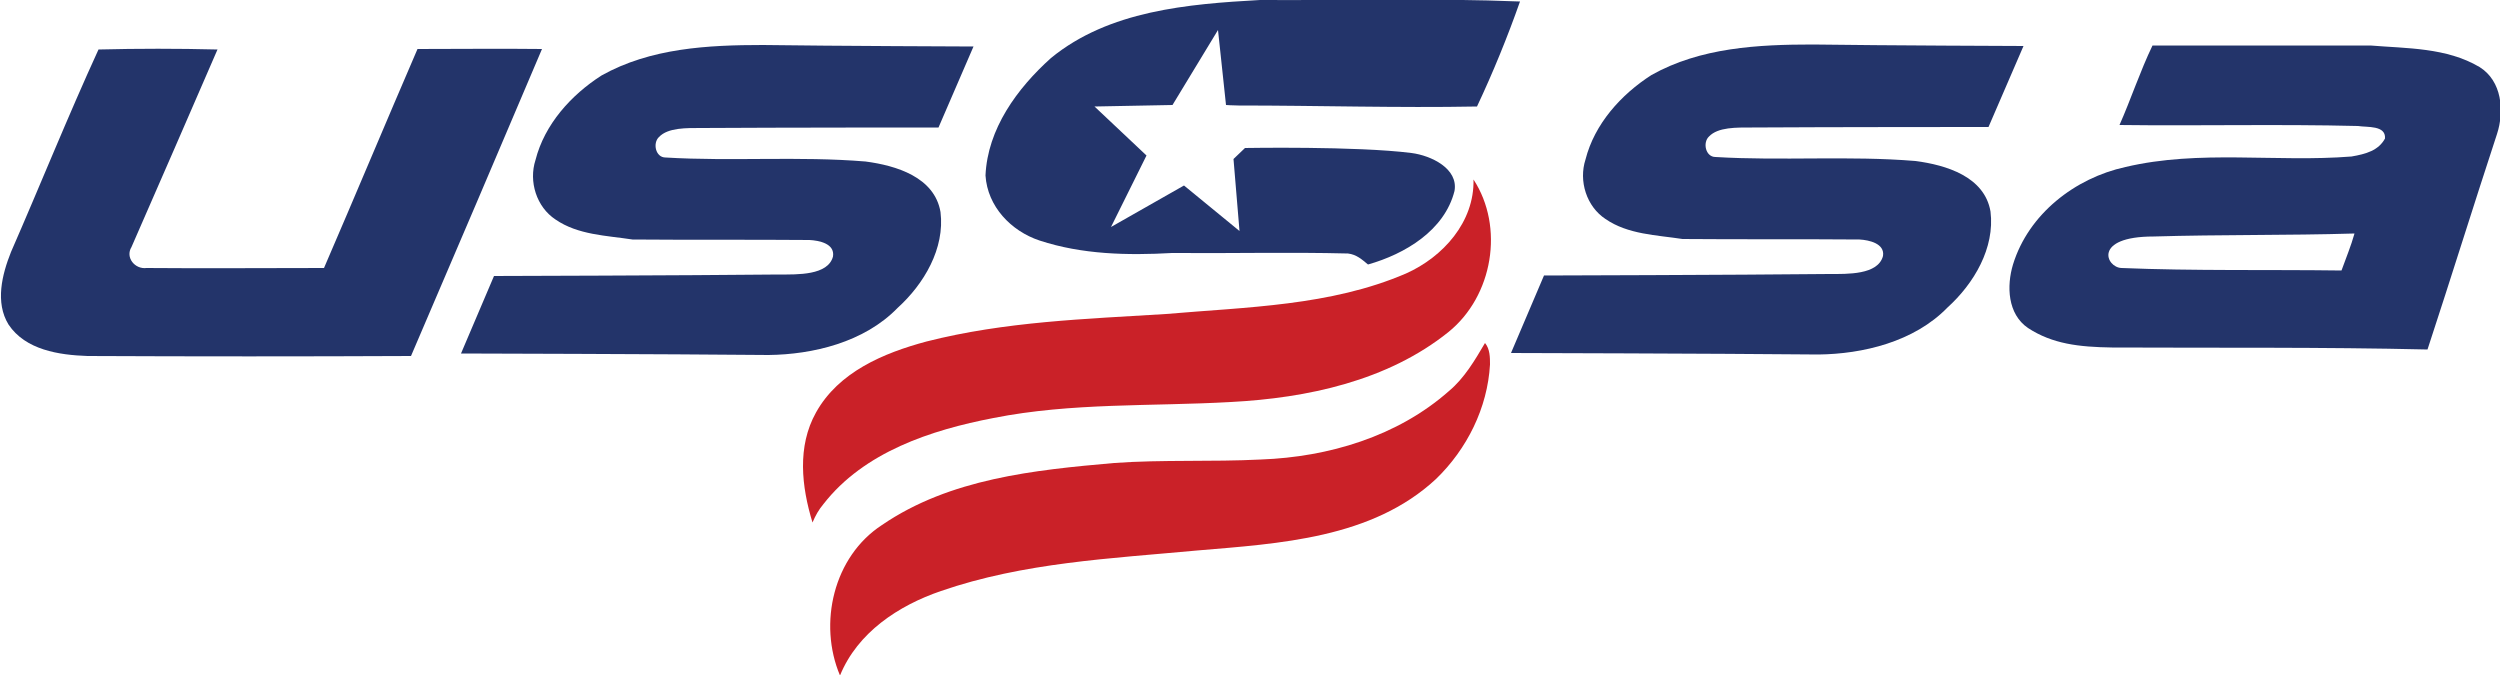 <?xml version="1.0" encoding="utf-8"?>
<!-- Generator: Adobe Illustrator 22.1.0, SVG Export Plug-In . SVG Version: 6.00 Build 0)  -->
<svg version="1.1" id="Layer_1" xmlns="http://www.w3.org/2000/svg" xmlns:xlink="http://www.w3.org/1999/xlink" x="0px" y="0px"
	 viewBox="0 0 500 135" style="enable-background:new 0 0 500 135;" xml:space="preserve">
<style type="text/css">
	.st0{fill:#23346A;}
	.st1{fill:#CA2128;}
</style>
<g>
	<g>
		<path class="st0" d="M210.2,11.6C221.8,2.1,237.6,0.8,252,0c17.3,0.1,34.7-0.4,52,0.3c-2.5,7.1-5.4,14.2-8.6,21
			c-15.9,0.3-31.8-0.2-47.7-0.2c-1,0-2.5-0.1-2.5-0.1L243.6,6l-9.1,15l-15.6,0.3l10.4,9.8l-7.1,14.3l14.6-8.3l11.1,9.1l-1.2-14.4
			l2.3-2.2c0,0,22.3-0.4,33.3,1c3.9,0.5,9.4,3.1,8.6,7.6c-2,7.9-9.9,12.6-17.3,14.7c-1.2-1-2.3-2-4-2.2c-11.7-0.3-23.5,0-35.2-0.1
			c-8.9,0.5-18,0.3-26.5-2.5c-5.7-1.9-10.4-6.8-10.8-13C197.5,25.8,203.4,17.7,210.2,11.6z"/>
		<path class="st0" d="M120.3,15.1c9.8-5.5,21.3-6.1,32.3-6.1c14,0.2,42.1,0.3,42.1,0.3l-7,16.2c0,0-32.6,0-47.3,0.1
			c-3.1,0-6.8-0.1-8.6,1.8c-1.3,1.2-0.7,4.1,1.3,4.1c13.3,0.8,26.7-0.3,40,0.8c6.1,0.8,13.8,3.1,15,10.1c0.9,7.3-3.3,14.4-8.6,19.2
			c-6.7,6.9-17,9.3-25.8,9.4c-20.5-0.2-61.5-0.3-61.5-0.3l6.6-15.5c0,0,38-0.1,57-0.3c3.7,0,9.8,0.2,10.8-3.6
			c0.4-2.6-2.8-3.2-4.7-3.3c-11.8-0.1-23.6,0-35.4-0.1c-5.2-0.8-10.9-0.9-15.4-4c-3.8-2.5-5.4-7.6-4-11.9
			C108.9,24.9,114.2,19,120.3,15.1z"/>
		<path class="st1" d="M294.7,35.9c6.2,9.5,3.9,23.3-5,30.5c-12.2,9.8-28.3,13.2-43.5,14c-15.9,0.9-31.9,0.1-47.5,3.2
			c-12.5,2.4-25.9,6.8-34,17.2c-1,1.2-1.6,2.3-2.2,3.7c-2.2-7.2-3.1-15.2,0.7-22c4.5-8.1,13.5-11.9,22.1-14.2
			c15.7-4,31.8-4.5,47.9-5.5c16.1-1.4,32.9-1.6,48-8.1C288.6,51.4,294.9,44.4,294.7,35.9z"/>
		<path class="st1" d="M289.8,78.2c3.1-2.6,5.2-6.2,7.2-9.6c1,1.2,1,2.9,1,4.3c-0.5,8.7-4.6,16.9-10.8,22.9
			c-12.8,11.9-31.3,12.9-47.8,14.3c-17.2,1.6-34.7,2.4-51.2,8.1c-8.5,2.9-16.7,8.3-20.2,16.9c-4.4-10.4-1.3-23.8,8.4-30.1
			c13.6-9.3,30.5-11,46.4-12.4c9.7-0.7,19.5-0.2,29.4-0.7C265.7,91.4,279.5,87.3,289.8,78.2z"/>
	</g>
	<path class="st0" d="M330.3,15c9.8-5.5,21.3-6.1,32.3-6.1c14,0.2,42.1,0.3,42.1,0.3l-7,16.2c0,0-32.6,0-47.3,0.1
		c-3.1,0-6.8-0.1-8.6,1.8c-1.3,1.2-0.7,4.1,1.3,4.1c13.3,0.8,26.7-0.3,40,0.8c6.1,0.8,13.8,3.1,15,10.1c0.9,7.3-3.3,14.4-8.6,19.2
		c-6.7,6.9-17,9.3-25.8,9.4c-20.5-0.2-61.5-0.3-61.5-0.3l6.6-15.5c0,0,38-0.1,57-0.3c3.7,0,9.8,0.2,10.8-3.6
		c0.4-2.5-2.8-3.2-4.7-3.3c-11.8-0.1-23.6,0-35.4-0.1c-5.2-0.8-10.9-0.9-15.4-4c-3.8-2.5-5.4-7.6-4-11.9
		C318.9,24.8,324.2,18.9,330.3,15z"/>
	<g>
		<path class="st0" d="M430.5,9.1c14.5,0,29.1,0,43.6,0c7.3,0.6,15.2,0.4,21.8,4.3c4.5,2.8,5,8.8,3.5,13.4
			c-4.7,14.3-9.2,28.8-13.9,43.1c-21-0.5-42-0.3-63.1-0.4c-6.6-0.1-11.9-0.7-16.8-3.9c-4.1-2.8-4.3-8.4-3-12.7
			c3.1-10.1,12.4-17.3,22.5-19.5c14.8-3.5,30.1-0.9,45.2-2.1c2.9-0.5,5.4-1.2,6.7-3.6c0.2-2.7-3.6-2.2-5.4-2.5
			c-15.9-0.4-31.8,0-47.7-0.2C426.2,19.8,428,14.3,430.5,9.1z M424.3,53.6c14.5,0.6,29.3,0.3,44,0.5c0.9-2.5,1.9-4.9,2.6-7.4
			c-13.4,0.4-26.8,0.2-40.2,0.6C418.5,47.3,421.2,53.5,424.3,53.6z"/>
	</g>
	<path class="st0" d="M19.7,9.9c7.9-0.2,15.9-0.2,23.8,0C37.8,23,32.1,36.2,26.3,49.4c-1.3,2.1,0.7,4.5,3,4.2
		c11.8,0.1,23.7,0,35.5,0C71.1,39,77.2,24.4,83.5,9.8c8.3,0,16.6-0.1,24.9,0C99.7,30.3,91,50.7,82.2,71.2c-21.6,0.1-43.1,0.1-64.7,0
		C11.8,71,5.1,70,1.7,64.9c-2.7-4.4-1.3-10,0.5-14.5C8.1,36.9,13.6,23.2,19.7,9.9z"/>
</g>
</svg>
